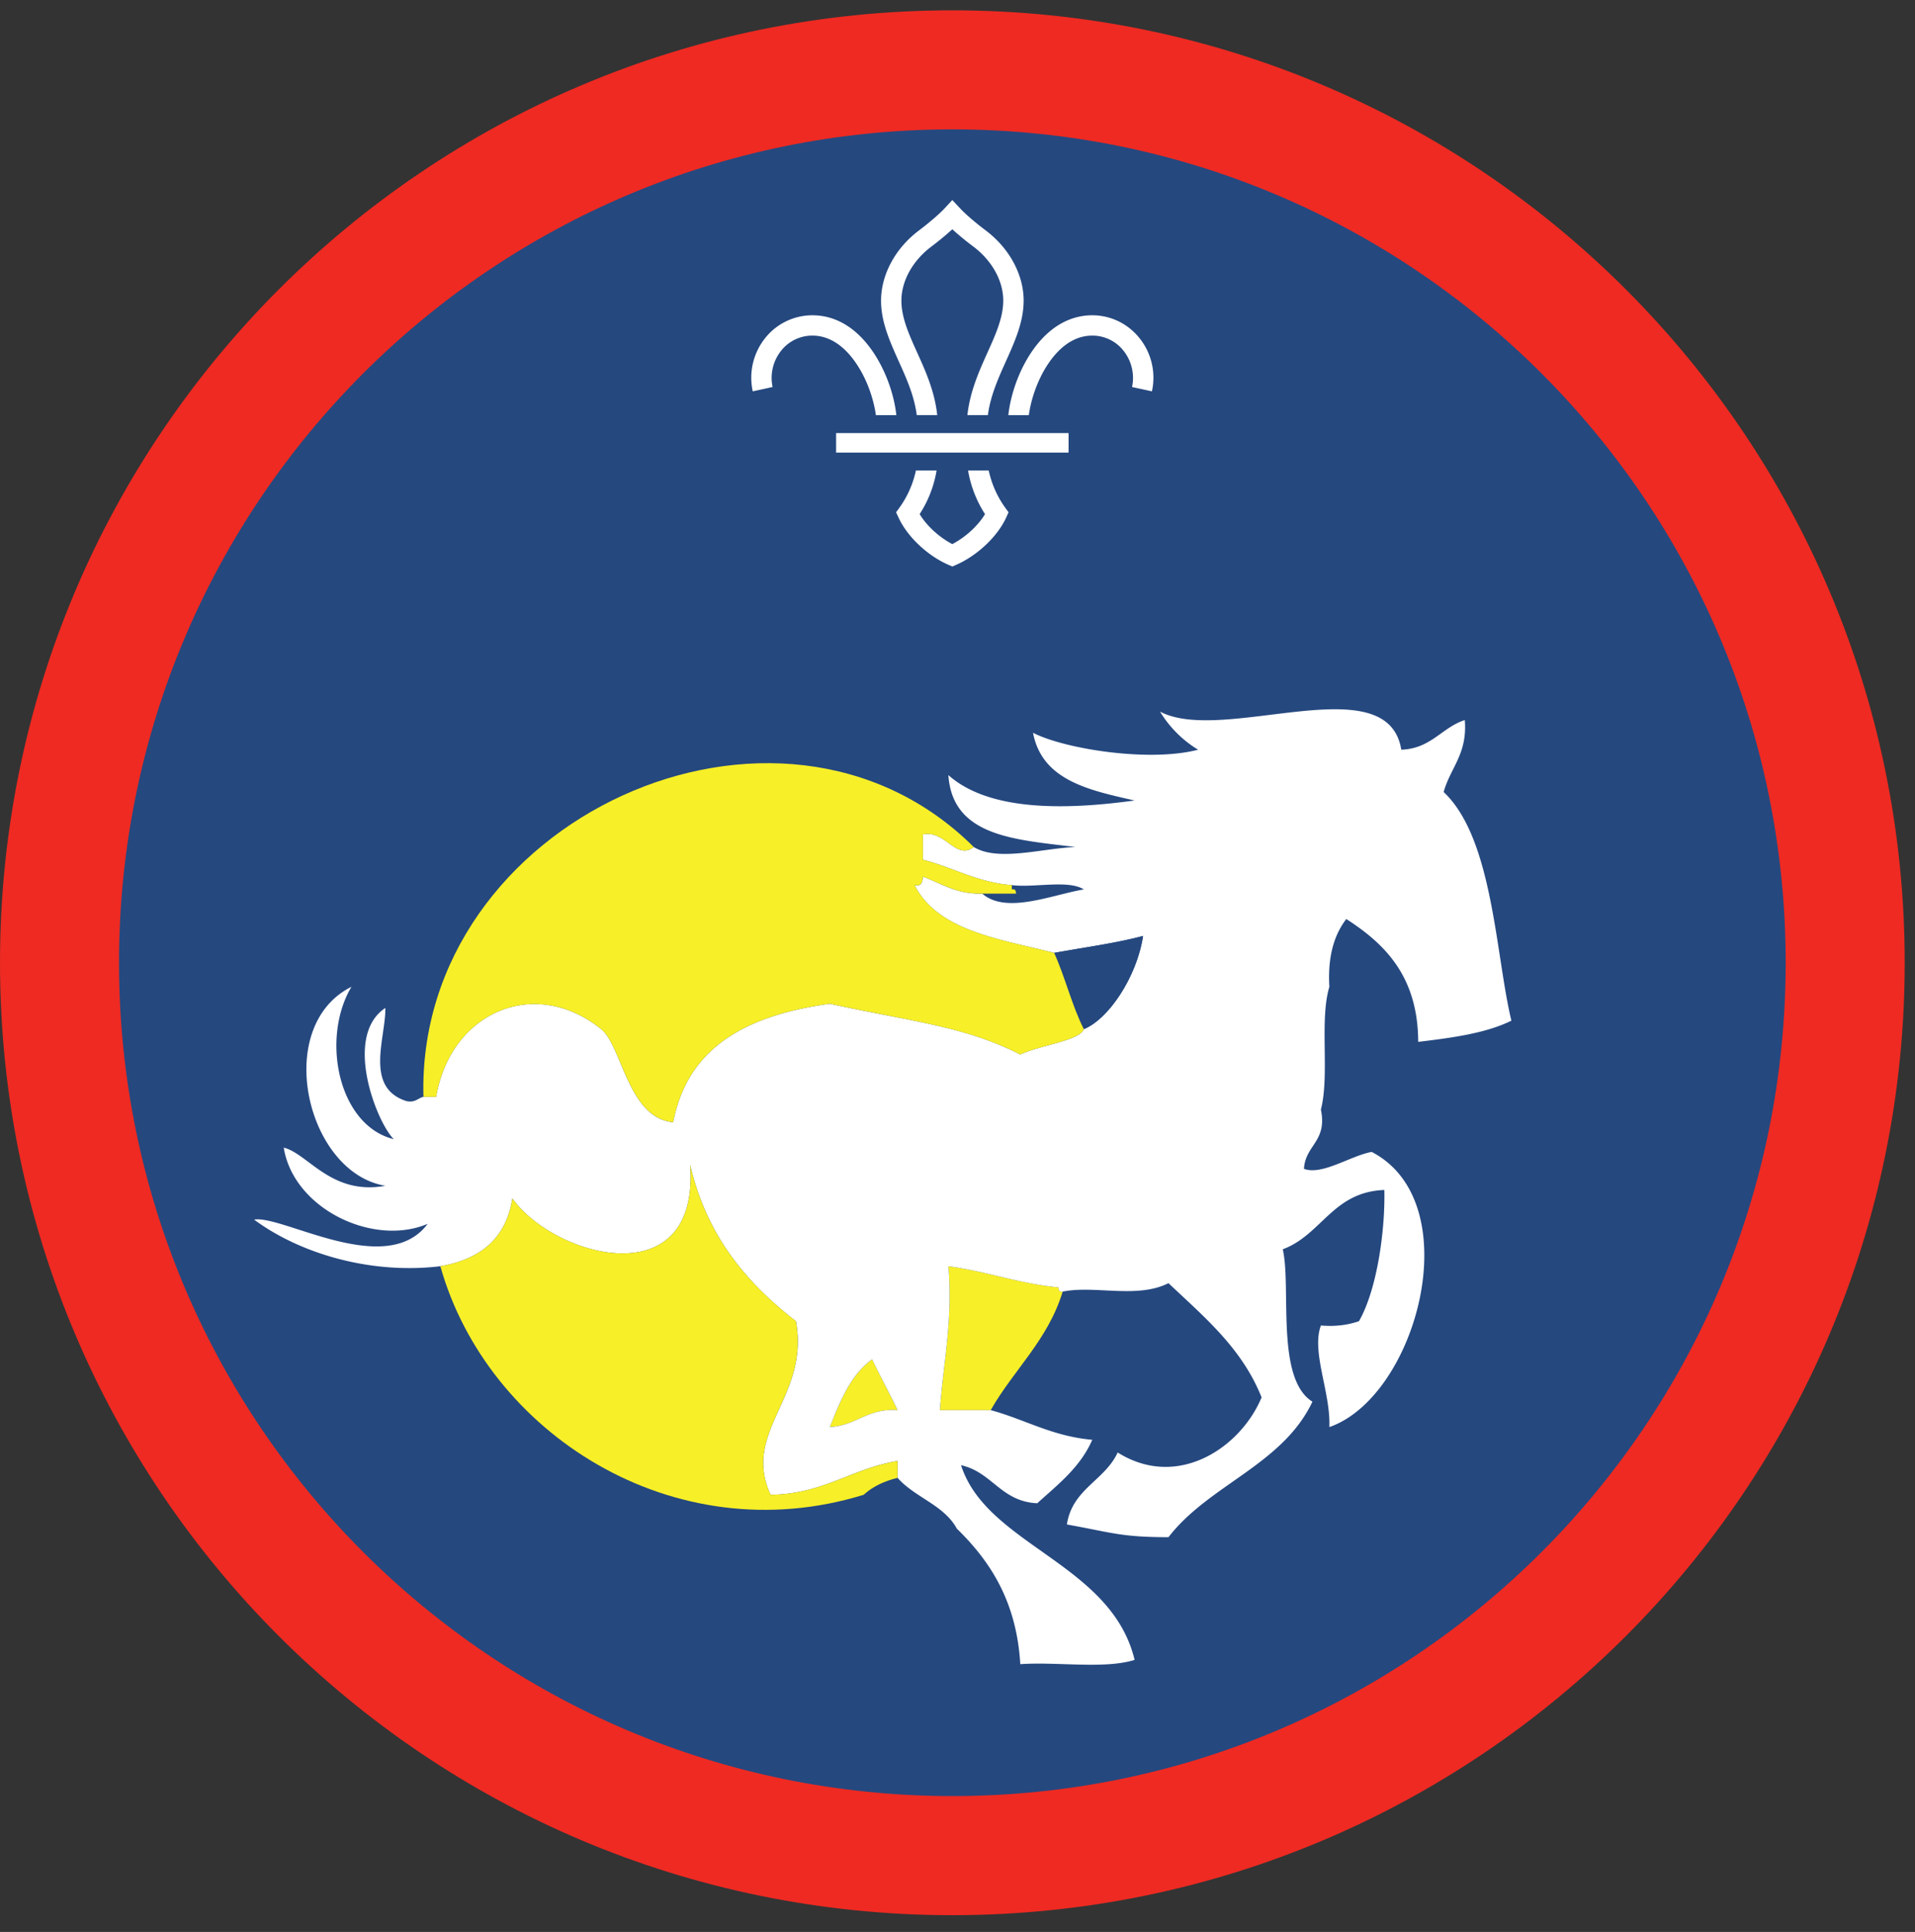 <ns0:svg xmlns:ns0="http://www.w3.org/2000/svg" height="153.333" viewBox="0 0 152 153.333" width="152"><ns0:rect x="0" y="0" width="152" height="153.333" fill="#333333" stroke="none"/><ns0:path d="M75.588.82C33.844.82 0 34.664 0 76.408c0 41.75 33.844 75.595 75.588 75.595 41.75 0 75.595-33.844 75.595-75.595C151.183 34.664 117.339.82 75.588.82" fill="#ee2a22" fill-rule="evenodd" /><ns0:path d="M141.735 76.408c0 36.532-29.615 66.141-66.142 66.141-36.53 0-66.145-29.609-66.145-66.141 0-36.525 29.615-66.14 66.145-66.14 36.527 0 66.142 29.615 66.142 66.14" fill="#25487f" fill-rule="evenodd" /><ns0:path d="M94.328 114.148c.427 3.005-1.885 3.266-3.359 4.37-1.042-.86-1.854-1.953-2.016-3.698 1.026-.984 3.422-.604 5.375-.672M64.088 115.159c.188 1.864-.812 2.546-1.343 3.692-1.828-.635-3.485-1.443-3.698-3.692 1.046-.538 3.994-.538 5.041 0M85.588 116.17c1.37.53 1.308 2.505 2.021 3.691-1.74.756-4.109.756-5.38.334.078-2.386 2.39-2.536 3.359-4.026M71.479 120.872c-2.11-.021-4.51.25-5.708-.677.422-1.14.765-2.359 1.344-3.354 1.682-.162 4.442 1.323 4.364 4.03" fill="#25487f" fill-rule="evenodd" /><ns0:path d="M84.35 102.512c-1.178 3.86-3.886 6.193-5.714 9.407h-4.032c.26-3.771 1.032-7.031.672-11.422 3.057.41 5.568 1.37 8.734 1.678.02.202.047.394.34.337M65.864 113.263c.833-2.08 1.663-4.161 3.36-5.375.65 1.364 1.37 2.667 2.021 4.03-2.406-.16-3.255 1.23-5.381 1.345" fill="#f7ef27" fill-rule="evenodd" /><ns0:path d="M71.245 111.919c-.652-1.364-1.37-2.667-2.021-4.031-1.697 1.214-2.527 3.296-3.36 5.375 2.126-.115 2.975-1.506 5.381-1.344zm-36.292-11.422c-5.702.682-11.292-1.104-14.781-3.699 2.244-.39 10.49 4.73 13.776.334-4.308 1.839-10.65-1.187-11.427-6.047 1.932.47 3.771 3.813 8.067 3.027-6.276-1.027-8.979-12.647-2.692-15.792-2.443 4.099-1.052 11.005 3.359 12.094-1.338-1.307-4.058-8.162-.667-10.417.037 2.364-1.697 6.323 1.677 7.396.704.14.891-.234 1.344-.338h1.01c1.136-6.714 7.802-9.626 13.1-5.376 1.656 1.329 2.12 7.062 5.713 7.39 1.172-6.114 6.041-8.52 12.432-9.405 6.333 1.39 10.688 1.76 15.12 4.03 1.557-.749 4.704-1.087 5.043-2.015 1.926-.765 4.197-4.094 4.702-7.395-2.208.588-4.688.91-7.057 1.343-4.375-1.104-9.23-1.744-11.084-5.375.568.125.63-.26.667-.672 1.49.532 2.636 1.401 4.709 1.344 1.9 1.661 5.53.093 8.063-.333-1.24-.782-3.912-.12-5.715-.339-2.796-.224-4.64-1.407-7.057-2.016v-2.015c1.818-.35 2.605 2.088 4.037 1.006 1.937 1.176 5.401.104 8.063 0-4.667-.595-9.75-.772-10.079-5.71 3.27 2.912 9.39 2.756 14.781 2.016-3.655-.823-7.35-1.609-8.062-5.374 2.448 1.265 9.172 2.364 13.103 1.344a8.996 8.996 0 0 1-3.025-3.027c4.995 2.656 18.063-3.692 19.151 3.027 2.38-.09 3.188-1.746 5.041-2.355.225 2.688-1.145 3.781-1.677 5.713 3.928 3.694 4.11 12.902 5.376 18.147-2.027 1-4.693 1.359-7.396 1.682-.021-5.135-2.573-7.735-5.708-9.75-.975 1.27-1.485 3-1.344 5.38-.802 2.672.036 6.978-.672 9.745.525 2.542-1.235 2.796-1.344 4.703 1.443.536 3.672-1.027 5.375-1.344 7.745 4.021 3.604 19.417-3.359 21.839.11-2.751-1.448-5.97-.672-8.063 1.224.104 2.187-.057 3.02-.339 1.475-2.573 2.09-7.358 2.016-10.416-4.104.15-4.959 3.552-8.063 4.708.693 3-.588 10.282 2.355 12.094-2.375 5.021-8.208 6.578-11.427 10.756-3.772-.01-4.329-.334-8.062-1.01.426-2.824 3.01-3.485 4.03-5.714 4.766 2.994 9.77-.391 11.423-4.371-1.563-3.922-4.573-6.396-7.39-9.067-2.495 1.26-5.84.151-8.397.671-.292.057-.318-.135-.339-.337-3.166-.308-5.677-1.267-8.734-1.678.36 4.391-.412 7.65-.672 11.422h4.032c2.728.74 4.87 2.073 8.061 2.354-.952 2.182-2.724 3.547-4.369 5.036-2.88-.134-3.573-2.468-6.047-3.021 2.031 6.37 11.938 7.777 13.776 15.453-2.385.751-6.136.136-9.073.34-.296-4.969-2.37-8.157-5.036-10.756-1.027-1.885-3.344-2.48-4.703-4.032v-1.342c-3.657.604-5.881 2.634-10.084 2.686-2.312-5.057 3.115-7.739 2.016-13.776-3.912-3.025-7.104-6.78-8.401-12.432.792 10.511-10.755 7.39-14.11 2.688-.494 3.203-2.562 4.834-5.713 5.38" fill="#fff" fill-rule="evenodd" /><ns0:path d="M83.672 75.627c2.37-.432 4.85-.755 7.057-1.343-.505 3.301-2.776 6.63-4.702 7.395-.944-1.86-1.48-4.124-2.355-6.052" fill="#25487f" fill-rule="evenodd" /><ns0:path d="M33.61 87.055c-.6-21.96 28.197-35.224 43.682-19.828-1.432 1.082-2.219-1.355-4.037-1.006v2.015c2.417.61 4.261 1.792 7.057 2.016v.339c.286-.063.319.13.339.333h-2.687c-2.073.057-3.219-.812-4.71-1.344-.035.412-.098.797-.666.672 1.855 3.63 6.71 4.27 11.084 5.375.875 1.928 1.41 4.193 2.355 6.052-.339.928-3.486 1.266-5.043 2.016-4.432-2.271-8.787-2.64-15.12-4.031-6.39.885-11.26 3.29-12.432 9.405-3.593-.328-4.057-6.061-5.713-7.39-5.298-4.25-11.964-1.338-13.1 5.376h-1.01M34.953 100.497c3.151-.546 5.219-2.177 5.714-5.38 3.354 4.703 14.901 7.823 14.109-2.688 1.297 5.651 4.49 9.407 8.401 12.432 1.099 6.037-4.328 8.72-2.016 13.776 4.203-.052 6.427-2.082 10.084-2.686v1.342c-1.089.262-1.99.704-2.693 1.344-15.156 4.678-29.921-4.99-33.599-18.14" fill="#f7ef27" fill-rule="evenodd" /><ns0:path d="M68.036 28.96c.896 1.365 1.344 2.928 1.485 3.99h1.624c-.135-1.302-.661-3.198-1.754-4.875-1.303-1.995-2.995-3.047-4.896-3.052h-.016a4.788 4.788 0 0 0-3.73 1.792 5.03 5.03 0 0 0-1 4.245l1.574-.344a3.466 3.466 0 0 1 .682-2.885 3.14 3.14 0 0 1 2.474-1.194h.01c1.683 0 2.86 1.266 3.547 2.323M79.776 40.279a7.917 7.917 0 0 1-1.297-2.934h-1.64a9.26 9.26 0 0 0 1.344 3.46c-.552.922-1.547 1.832-2.595 2.379-1.047-.547-2.036-1.457-2.593-2.38a9.065 9.065 0 0 0 1.344-3.459h-1.642a7.83 7.83 0 0 1-1.295 2.934l-.277.38.198.426c.687 1.495 2.265 2.995 3.937 3.735l.328.14h.005l.324-.14c1.671-.74 3.255-2.24 3.943-3.735l.192-.426-.276-.38M83.14 28.96c-.89 1.365-1.337 2.928-1.479 3.99h-1.625c.136-1.302.657-3.198 1.75-4.875 1.302-1.995 3-3.047 4.902-3.052h.01c1.453 0 2.812.656 3.729 1.792a5.012 5.012 0 0 1 1.005 4.245l-1.577-.344a3.467 3.467 0 0 0-.683-2.885 3.132 3.132 0 0 0-2.475-1.194h-.004c-1.688 0-2.865 1.266-3.553 2.323M72.765 32.945h1.626c-.198-1.876-.932-3.505-1.588-4.953-.652-1.443-1.267-2.808-1.256-4.161.016-1.563.906-3.156 2.385-4.266.261-.193.995-.761 1.656-1.37.663.609 1.402 1.177 1.663 1.37 1.478 1.11 2.369 2.703 2.38 4.266.01 1.353-.604 2.718-1.256 4.161-.651 1.448-1.385 3.077-1.589 4.953h1.626c.203-1.547.833-2.937 1.437-4.286.724-1.61 1.406-3.13 1.402-4.844-.022-2.063-1.153-4.136-3.032-5.542-.224-.166-1.375-1.046-2.036-1.761l-.595-.635-.588.635c-.667.715-1.817 1.595-2.036 1.761-1.881 1.406-3.01 3.48-3.032 5.542-.01 1.713.677 3.234 1.396 4.844.61 1.349 1.24 2.74 1.437 4.286M66.364 35.919h18.453v-1.547H66.364z" fill="#fff" /></ns0:svg>